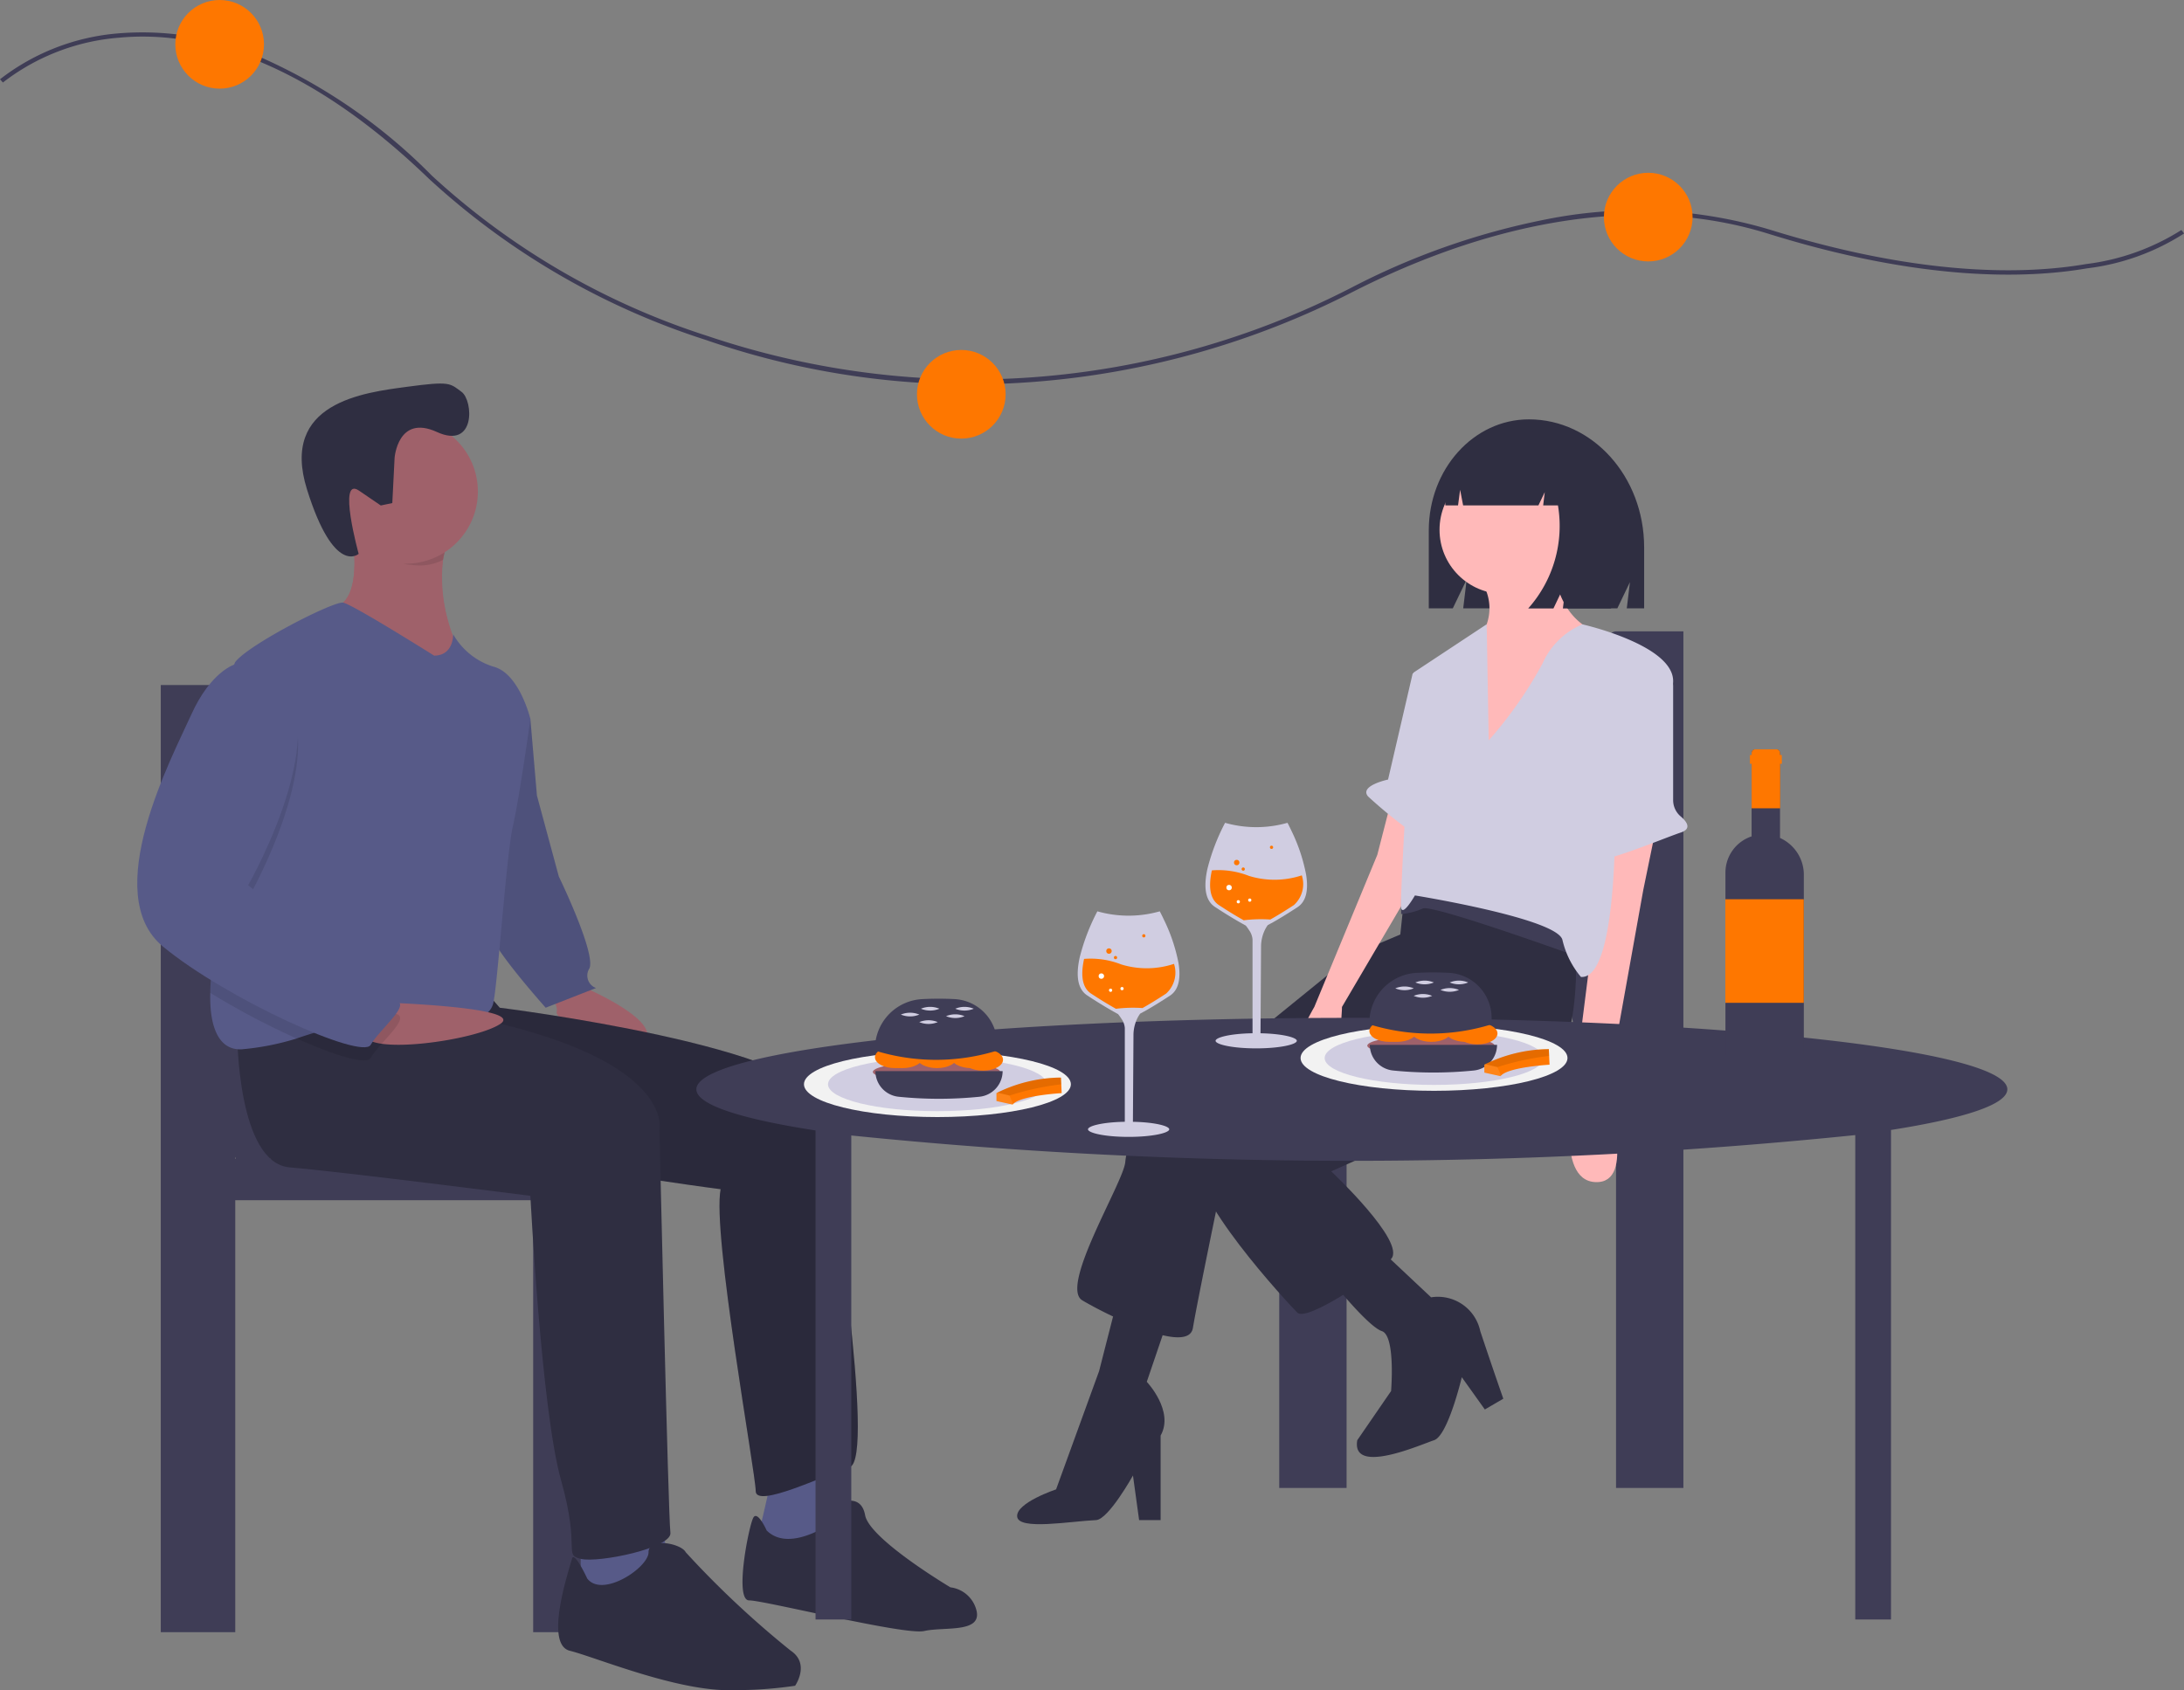 <svg xmlns="http://www.w3.org/2000/svg" width="118.282" height="91.562" viewBox="0 0 118.282 91.562">
  <rect x="0" y="0" width="118.282" height="91.562" fill="#808080" stroke="none"/>
  <g id="undraw_special_event_4aj8" transform="translate(0)">
    <path id="Path_740" data-name="Path 740" d="M153.4,97.38a43.6,43.6,0,0,1-14.3-2.4,40.294,40.294,0,0,1-15.017-8.742C116.9,79.3,111.007,78.252,107.333,78.6a11.776,11.776,0,0,0-6.316,2.43l-.158-.176a12.013,12.013,0,0,1,6.437-2.488,15.9,15.9,0,0,1,7.382,1.167,30.1,30.1,0,0,1,9.566,6.538,40.059,40.059,0,0,0,14.93,8.688A44.849,44.849,0,0,0,174,92.168a39.26,39.26,0,0,1,10.571-3.72A25.093,25.093,0,0,1,196.709,89c8.241,2.564,13.869,2.428,17.14,1.863A12.488,12.488,0,0,0,219,89.02l.146.187a12.486,12.486,0,0,1-5.251,1.889c-3.3.57-8.965.708-17.25-1.87-8.389-2.61-16.885.274-22.535,3.153a45.484,45.484,0,0,1-17.256,4.868Q155.118,97.38,153.4,97.38Z" transform="translate(-100.859 -76.56)" fill="#3f3d56"/>
    <circle id="Ellipse_229" data-name="Ellipse 229" cx="2.401" cy="2.401" r="2.401" transform="translate(49.661 18.958)" fill="#fe7700"/>
    <circle id="Ellipse_230" data-name="Ellipse 230" cx="2.401" cy="2.401" r="2.401" transform="translate(86.865 9.36)" fill="#fe7700"/>
    <circle id="Ellipse_231" data-name="Ellipse 231" cx="2.401" cy="2.401" r="2.401" transform="translate(9.495 0)" fill="#fe7700"/>
    <path id="Path_741" data-name="Path 741" d="M685.6,375.472v23.2h3.648v-21.16h14.593v21.16h3.648V352.269h-3.648c-1.209,0-3.065,6.3-3.065,12.623,0,4.769.557,8.856,1.349,10.58Zm18.241,0h-.036c.012-.026.024-.053.036-.08Z" transform="translate(-616.319 -318.068)" fill="#3f3d56"/>
    <path id="Path_742" data-name="Path 742" d="M759.364,255.342h0c-2.995,0-5.422,2.694-5.422,6.017v4.222h1.3l.752-1.564-.188,1.564h8.347l.683-1.422-.171,1.422h.94v-3.315C765.6,258.442,762.81,255.342,759.364,255.342Z" transform="translate(-676.561 -232.625)" fill="#2f2e41"/>
    <path id="Path_743" data-name="Path 743" d="M611.515,488.168l-3.329,1.415-11.569,9.4a3.4,3.4,0,0,0-.749,1.831c-.083,1.082-3.579,6.742-2.33,7.491s5.743,3,5.992,1.5,1.581-7.907,1.581-7.907l11.153-9.988Z" transform="translate(-534.925 -437.865)" fill="#2f2e41"/>
    <path id="Path_744" data-name="Path 744" d="M574.23,657.789l-1.415,4.161s1.5,1.581.749,2.913v4.578H572.4l-.333-2.414s-1.327,2.383-2,2.414c-1.405.064-4.188.564-4.271-.185s2.107-1.479,2.107-1.479l2.33-6.409,1-3.912Z" transform="translate(-510.707 -587.095)" fill="#2f2e41"/>
    <path id="Path_745" data-name="Path 745" d="M668.205,449.314s.749,7.324-1.415,8.656-11.735,5.576-11.735,5.576,4.078,3.829,3.246,4.744-4.578,3.412-5.077,2.913-6.076-6.492-5.41-8.406,9.9-8.156,9.9-8.156l1.082-3.912.333-3.163,3.5-2.247Z" transform="translate(-582.959 -400.092)" fill="#2f2e41"/>
    <circle id="Ellipse_232" data-name="Ellipse 232" cx="3.47" cy="3.47" r="3.47" transform="translate(77.963 25.23)" fill="#ffb9b9"/>
    <path id="Path_746" data-name="Path 746" d="M781.118,317.825s-.166,3.163,2.414,4.161-6.409,7.491-6.409,7.491v-7.241a2.592,2.592,0,0,0,0-3.163Z" transform="translate(-696.995 -287.705)" fill="#ffb9b9"/>
    <path id="Path_747" data-name="Path 747" d="M822.8,443.211l-.666,3.246-2,11.153s1.665,4.744-.583,4.661-1.165-5.16-1.165-5.16l1.165-9.238v-3.579Z" transform="translate(-733.139 -398.234)" fill="#ffb9b9"/>
    <path id="Path_748" data-name="Path 748" d="M697.059,429.865l-.749,2.913-3.412,8.24s-2.33,3.912-.416,3.829,1.914-3.829,1.914-3.829l3.912-6.658v-3.745Z" transform="translate(-621.717 -386.47)" fill="#ffb9b9"/>
    <path id="Path_749" data-name="Path 749" d="M712,634.978l2.747,2.58a2.347,2.347,0,0,1,2.663,1.831c.749,2.247,1.248,3.662,1.248,3.662l-1,.583-1.248-1.748s-.749,3.163-1.5,3.412-4.494,1.914-4.161,0l1.831-2.663s.25-3-.5-3.246-2.747-2.747-2.747-2.747Z" transform="translate(-637.241 -567.28)" fill="#2f2e41"/>
    <path id="Path_750" data-name="Path 750" d="M750.793,471.5s-7.824-2.83-8.323-2.58a3.754,3.754,0,0,1-1.172.3l.007-1.137s2.58-.915,3.995-.333,5.743,3.163,5.743,3.163Z" transform="translate(-665.415 -419.703)" fill="#3f3d56"/>
    <path id="Path_751" data-name="Path 751" d="M745.994,355.354a22.416,22.416,0,0,0,2.913-4.161,4.086,4.086,0,0,1,2.16-2.124s5,1.125,4.914,3.123-3.163,5.077-3.163,5.077.416,11.069-1.831,10.9a4.819,4.819,0,0,1-1-2c-.25-1.165-7.99-2.414-7.99-2.414s-.666,1.165-.749.666.666-12.734.666-12.734l3.969-2.623Z" transform="translate(-665.367 -315.247)" fill="#d0cde1"/>
    <path id="Path_752" data-name="Path 752" d="M829.951,367.546l.056.031a1.148,1.148,0,0,1,.586,1v6.177a1.157,1.157,0,0,0,.412.881c.321.273.618.666,0,.87-1,.333-4.911,2-4.994,1.415s-.25-1.248,0-1.248c.2,0,1.36-5.968,2.3-8.52a1.149,1.149,0,0,1,1.641-.607Z" transform="translate(-739.978 -331.405)" fill="#d0cde1"/>
    <path id="Path_753" data-name="Path 753" d="M729.048,368.752l-1.165.333-1.332,5.743s-1.581.333-1.082.916a25.429,25.429,0,0,0,2.58,2.081Z" transform="translate(-651.376 -332.598)" fill="#d0cde1"/>
    <path id="Path_754" data-name="Path 754" d="M767.58,260.813a2.844,2.844,0,0,0-2.244-1.145h-.107a3.95,3.95,0,0,0-3.716,4.148h.688l.111-.845.163.845h4.079l.342-.715-.085.715h.8A6.717,6.717,0,0,1,766,269.4h1.367l.683-1.43-.171,1.43h2.606l.513-3.29A5.561,5.561,0,0,0,767.58,260.813Z" transform="translate(-683.235 -236.439)" fill="#2f2e41"/>
    <path id="Path_755" data-name="Path 755" d="M180.271,402.477c.876-1.906,1.491-6.425,1.491-11.7,0-7-2.052-13.957-3.388-13.957H174.34v51.309h4.034v-23.4h16.135v23.4h4.034V402.477Zm-1.9-.089c.013.03.026.06.039.089h-.039Z" transform="translate(-165.633 -339.712)" fill="#3f3d56"/>
    <path id="Path_756" data-name="Path 756" d="M353.069,514.342s4.858,2.014,3.318,3.2-4.739-1.422-4.621-1.777-.474-1.185-.474-1.185Z" transform="translate(-321.619 -460.937)" fill="#9f616a"/>
    <path id="Path_757" data-name="Path 757" d="M325.884,380.342l1.54,1.422.355,4.147,1.185,4.384s2.014,4.147,1.659,4.976a.719.719,0,0,0,.355,1.066l-2.725,1.066s-2.962-3.318-2.962-4.028S325.884,380.342,325.884,380.342Z" transform="translate(-298.7 -342.814)" fill="#575a88"/>
    <path id="Path_758" data-name="Path 758" d="M325.884,380.342l1.54,1.422.355,4.147,1.185,4.384s2.014,4.147,1.659,4.976a.719.719,0,0,0,.355,1.066l-2.725,1.066s-2.962-3.318-2.962-4.028S325.884,380.342,325.884,380.342Z" transform="translate(-298.7 -342.814)" opacity="0.1"/>
    <path id="Path_759" data-name="Path 759" d="M447.971,732.408s-.592,2.725-.711,2.962,2.251,1.066,2.251,1.066l2.844-2.014a21.159,21.159,0,0,1-1.185-3.081Z" transform="translate(-406.213 -652.226)" fill="#575a88"/>
    <path id="Path_760" data-name="Path 760" d="M260.48,516.342l.829.948s17.18,2.133,17.536,5.45,2.844,18.958,1.422,19.432-5.095,2.251-5.095,1.3-2.37-13.981-1.9-16.351c0,0-20.5-2.607-20.972-5.569s.474-4.265.474-4.265Z" transform="translate(-234.244 -462.7)" fill="#2f2e41"/>
    <path id="Path_761" data-name="Path 761" d="M260.48,516.342l.829.948s17.18,2.133,17.536,5.45,2.844,18.958,1.422,19.432-5.095,2.251-5.095,1.3-2.37-13.981-1.9-16.351c0,0-20.5-2.607-20.972-5.569s.474-4.265.474-4.265Z" transform="translate(-234.244 -462.7)" opacity="0.1"/>
    <path id="Path_762" data-name="Path 762" d="M441.558,751.324s-.474-1.066-.711-.711-1.066,4.5-.237,4.5,8.412,1.9,9.479,1.659,3.081.118,2.844-1.066a1.663,1.663,0,0,0-1.422-1.3s-4.384-2.607-4.621-3.91-1.54-.592-1.54-.592v.829S442.862,752.627,441.558,751.324Z" transform="translate(-400.037 -668.417)" fill="#2f2e41"/>
    <path id="Path_763" data-name="Path 763" d="M250.871,298.526s.829,4.029-.948,4.384,2.251,2.725,2.251,2.725l2.607,1.422,1.9-1.9s-1.718-3.5-.415-6.1S250.871,298.526,250.871,298.526Z" transform="translate(-231.862 -270.003)" fill="#9f616a"/>
    <path id="Path_764" data-name="Path 764" d="M256.677,305.161l-1.9,1.9-2.607-1.422s-4.028-2.37-2.251-2.725c1.143-.229,1.207-1.977,1.109-3.2a11.014,11.014,0,0,0-.161-1.188s6.694-2.074,5.391.533a4.546,4.546,0,0,0-.408,1.275A9.144,9.144,0,0,0,256.677,305.161Z" transform="translate(-231.862 -270.003)" fill="#9f616a"/>
    <path id="Path_765" data-name="Path 765" d="M265.433,696.913v2.725h4.5l.355-1.066-.474-2.844Z" transform="translate(-233.983 -613.295)" fill="#575a88"/>
    <path id="Path_766" data-name="Path 766" d="M209.292,525.764s0,6.991,2.844,7.228,13.033,1.54,13.033,1.54.592,11.612,1.659,15.4.118,4.029,1.066,4.266,4.976-.592,4.858-1.422-.592-21.8-.592-21.8,1.066-4.5-13.152-6.635Z" transform="translate(-196.444 -469.752)" fill="#2f2e41"/>
    <path id="Path_767" data-name="Path 767" d="M357.57,771.062s-.711-1.54-.829-1.066-1.54,4.621-.118,4.976,5.924,2.251,8.886,2.133a22.019,22.019,0,0,0,3.318-.237s.829-1.185-.237-1.9a51.163,51.163,0,0,1-5.687-5.332c-.237-.474-2.014-.829-2.014,0S358.4,772.129,357.57,771.062Z" transform="translate(-325.765 -685.548)" fill="#2f2e41"/>
    <path id="Path_768" data-name="Path 768" d="M266.683,299.059a4.545,4.545,0,0,0-.408,1.275,2.771,2.771,0,0,1-1.725.265c-1.1,0-1.542-1.4-2.251-2.133-.056-.677-1.007.059-1.007.059S267.986,296.452,266.683,299.059Z" transform="translate(-242.283 -270.003)" opacity="0.1"/>
    <circle id="Ellipse_233" data-name="Ellipse 233" cx="3.91" cy="3.91" r="3.91" transform="translate(18.061 22.717)" fill="#9f616a"/>
    <path id="Path_769" data-name="Path 769" d="M214.256,345.433s-.592,4.265-.948,5.806-.829,8.649-1.066,9.6-1.659,1.185-4.5.829a5.348,5.348,0,0,0-.538-.04,20.311,20.311,0,0,0-5.609,1.114,14.1,14.1,0,0,1-2.976.585c-1.351.062-1.746-1.436-1.7-3.057a8.452,8.452,0,0,1,.871-3.7c.719-1.028.012-10.262.277-13.307h0a2.207,2.207,0,0,1,.2-.91c.711-.948,5.332-3.318,5.85-3.222S209.042,342,209.042,342c1.066,0,1.032-1.156,1.032-1.156a3.8,3.8,0,0,0,2.167,1.749C213.663,342.945,214.256,345.433,214.256,345.433Z" transform="translate(-185.531 -306.484)" fill="#575a88"/>
    <path id="Path_770" data-name="Path 770" d="M268.316,521.984s7.632.243,6.3,1.15-7.261,1.736-7.38.551A1.791,1.791,0,0,1,268.316,521.984Z" transform="translate(-247.511 -467.674)" fill="#9f616a"/>
    <path id="Path_771" data-name="Path 771" d="M207.228,391.785c.025.455-1.2,1.48-1.595,2.173-.219.384-1.916-.122-4.014-1.059a41.156,41.156,0,0,1-4.677-2.472,8.452,8.452,0,0,1,.871-3.7c.719-1.029.012-10.262.277-13.307h0a1.314,1.314,0,0,1,.2-.081h1.422c4.858,2.251-.711,11.967-.711,11.967s7.346,6.043,8.057,6.28A.213.213,0,0,1,207.228,391.785Z" transform="translate(-185.558 -336.644)" opacity="0.1"/>
    <path id="Path_772" data-name="Path 772" d="M170.322,367.342H168.9s-1.3.355-2.37,2.725-4.976,9.716-1.54,12.559,10.782,6.161,11.256,5.332,2.133-2.133,1.422-2.37-8.057-6.28-8.057-6.28S175.18,369.593,170.322,367.342Z" transform="translate(-156.171 -331.355)" fill="#575a88"/>
    <path id="Path_773" data-name="Path 773" d="M243.784,243.009s.172-2.375,2.288-1.407,1.979-1.7,1.339-2.173-.619-.588-2.959-.273-6.882.85-5.413,5.555,2.8,3.494,2.8,3.494-1.167-4.233.015-3.427l1.183.807.624-.132Z" transform="translate(-222.414 -218.202)" fill="#2f2e41"/>
    <path id="Path_774" data-name="Path 774" d="M490.209,532.85c0-2.139-15.892-3.872-35.5-3.872s-35.5,1.734-35.5,3.872c0,.829,2.389,1.6,6.454,2.227V561.57h1.936V535.35a267.931,267.931,0,0,0,54.374-.021V561.57h1.936V535.051C487.884,534.426,490.209,533.668,490.209,532.85Z" transform="translate(-381.495 -473.839)" fill="#3f3d56"/>
    <ellipse id="Ellipse_234" data-name="Ellipse 234" cx="7.228" cy="1.777" rx="7.228" ry="1.777" transform="translate(70.437 55.537)" fill="#f2f2f2"/>
    <ellipse id="Ellipse_235" data-name="Ellipse 235" cx="5.924" cy="1.457" rx="5.924" ry="1.457" transform="translate(71.741 55.858)" fill="#d0cde1"/>
    <ellipse id="Ellipse_236" data-name="Ellipse 236" cx="7.228" cy="1.777" rx="7.228" ry="1.777" transform="translate(43.541 56.959)" fill="#f2f2f2"/>
    <ellipse id="Ellipse_237" data-name="Ellipse 237" cx="5.924" cy="1.457" rx="5.924" ry="1.457" transform="translate(44.844 57.28)" fill="#d0cde1"/>
    <ellipse id="Ellipse_238" data-name="Ellipse 238" cx="3.446" cy="0.544" rx="3.446" ry="0.544" transform="translate(74.051 56.101)" fill="#9f616a"/>
    <ellipse id="Ellipse_239" data-name="Ellipse 239" cx="1.088" cy="0.589" rx="1.088" ry="0.589" transform="translate(74.573 55.262)" fill="#fe7700"/>
    <ellipse id="Ellipse_240" data-name="Ellipse 240" cx="1.088" cy="0.589" rx="1.088" ry="0.589" transform="translate(74.164 55.262)" fill="#fe7700"/>
    <ellipse id="Ellipse_241" data-name="Ellipse 241" cx="1.088" cy="0.589" rx="1.088" ry="0.589" transform="translate(78.925 55.398)" fill="#fe7700"/>
    <ellipse id="Ellipse_242" data-name="Ellipse 242" cx="1.088" cy="0.589" rx="1.088" ry="0.589" transform="translate(76.431 55.262)" fill="#fe7700"/>
    <ellipse id="Ellipse_243" data-name="Ellipse 243" cx="1.088" cy="0.589" rx="1.088" ry="0.589" transform="translate(78.29 55.262)" fill="#fe7700"/>
    <path id="Path_775" data-name="Path 775" d="M733.415,510.988a11.162,11.162,0,0,1-6.619,0V510.9a2.7,2.7,0,0,1,2.568-2.7,16.977,16.977,0,0,1,1.751,0,2.443,2.443,0,0,1,2.3,2.445Z" transform="translate(-652.632 -455.499)" fill="#3f3d56"/>
    <path id="Path_776" data-name="Path 776" d="M732.619,542.7a21.757,21.757,0,0,1-4.371,0,1.4,1.4,0,0,1-1.26-1.388h6.891A1.4,1.4,0,0,1,732.619,542.7Z" transform="translate(-652.801 -484.709)" fill="#3f3d56"/>
    <path id="Path_777" data-name="Path 777" d="M739.655,514.738a1.3,1.3,0,0,1-1,0A1.3,1.3,0,0,1,739.655,514.738Z" transform="translate(-663.088 -461.198)" fill="#d0cde1"/>
    <path id="Path_778" data-name="Path 778" d="M748.073,518.182a1.3,1.3,0,0,1-1,0A1.3,1.3,0,0,1,748.073,518.182Z" transform="translate(-670.509 -464.234)" fill="#d0cde1"/>
    <path id="Path_779" data-name="Path 779" d="M748.839,512.06a1.3,1.3,0,0,1-1,0A1.3,1.3,0,0,1,748.839,512.06Z" transform="translate(-671.184 -458.838)" fill="#d0cde1"/>
    <path id="Path_780" data-name="Path 780" d="M764.527,512.06a1.3,1.3,0,0,1-1,0A1.3,1.3,0,0,1,764.527,512.06Z" transform="translate(-685.013 -458.838)" fill="#d0cde1"/>
    <path id="Path_781" data-name="Path 781" d="M760.318,515.5a1.3,1.3,0,0,1-1,0A1.3,1.3,0,0,1,760.318,515.5Z" transform="translate(-681.303 -461.874)" fill="#d0cde1"/>
    <ellipse id="Ellipse_244" data-name="Ellipse 244" cx="3.446" cy="0.544" rx="3.446" ry="0.544" transform="translate(47.273 57.523)" fill="#9f616a"/>
    <ellipse id="Ellipse_245" data-name="Ellipse 245" cx="1.088" cy="0.589" rx="1.088" ry="0.589" transform="translate(47.795 56.684)" fill="#fe7700"/>
    <ellipse id="Ellipse_246" data-name="Ellipse 246" cx="1.088" cy="0.589" rx="1.088" ry="0.589" transform="translate(47.387 56.684)" fill="#fe7700"/>
    <ellipse id="Ellipse_247" data-name="Ellipse 247" cx="1.088" cy="0.589" rx="1.088" ry="0.589" transform="translate(52.147 56.82)" fill="#fe7700"/>
    <ellipse id="Ellipse_248" data-name="Ellipse 248" cx="1.088" cy="0.589" rx="1.088" ry="0.589" transform="translate(49.654 56.684)" fill="#fe7700"/>
    <ellipse id="Ellipse_249" data-name="Ellipse 249" cx="1.088" cy="0.589" rx="1.088" ry="0.589" transform="translate(51.512 56.684)" fill="#fe7700"/>
    <path id="Path_782" data-name="Path 782" d="M507.415,522.988a11.162,11.162,0,0,1-6.619,0V522.9a2.7,2.7,0,0,1,2.568-2.7,16.967,16.967,0,0,1,1.751,0,2.443,2.443,0,0,1,2.3,2.445Z" transform="translate(-453.409 -466.077)" fill="#3f3d56"/>
    <path id="Path_783" data-name="Path 783" d="M506.619,554.7a21.757,21.757,0,0,1-4.371,0,1.4,1.4,0,0,1-1.26-1.388h6.891A1.4,1.4,0,0,1,506.619,554.7Z" transform="translate(-453.578 -495.287)" fill="#3f3d56"/>
    <path id="Path_784" data-name="Path 784" d="M513.655,526.738a1.3,1.3,0,0,1-1,0A1.3,1.3,0,0,1,513.655,526.738Z" transform="translate(-463.866 -471.777)" fill="#d0cde1"/>
    <path id="Path_785" data-name="Path 785" d="M522.073,530.182a1.3,1.3,0,0,1-1,0A1.3,1.3,0,0,1,522.073,530.182Z" transform="translate(-471.286 -474.813)" fill="#d0cde1"/>
    <path id="Path_786" data-name="Path 786" d="M522.839,524.06a1.3,1.3,0,0,1-1,0A1.3,1.3,0,0,1,522.839,524.06Z" transform="translate(-471.962 -469.416)" fill="#d0cde1"/>
    <path id="Path_787" data-name="Path 787" d="M538.527,524.06a1.3,1.3,0,0,1-1,0A1.3,1.3,0,0,1,538.527,524.06Z" transform="translate(-485.791 -469.416)" fill="#d0cde1"/>
    <path id="Path_788" data-name="Path 788" d="M534.318,527.5a1.3,1.3,0,0,1-1,0A1.3,1.3,0,0,1,534.318,527.5Z" transform="translate(-482.081 -472.452)" fill="#d0cde1"/>
    <path id="Path_789" data-name="Path 789" d="M782.817,543.277l.017.367.021.476s-2.186.124-2.627.589a.263.263,0,0,0-.028.032l-.876-.192,0-.431.036-.019.019-.01A7.971,7.971,0,0,1,782.817,543.277Z" transform="translate(-698.934 -486.444)" fill="#fe7700"/>
    <path id="Path_790" data-name="Path 790" d="M783.081,543.277l.017.367a14.653,14.653,0,0,0-2.8.608l-.672-.153A7.948,7.948,0,0,1,783.081,543.277Z" transform="translate(-699.198 -486.444)" opacity="0.1"/>
    <path id="Path_791" data-name="Path 791" d="M779.376,550.13l.653.163.2.457a.278.278,0,0,0-.028.032l-.876-.192,0-.431.036-.019Z" transform="translate(-698.934 -492.485)" fill="#fff" opacity="0.1"/>
    <path id="Path_792" data-name="Path 792" d="M559.816,556.277l.017.367.021.476s-2.186.124-2.627.589a.278.278,0,0,0-.028.032l-.876-.192,0-.431.036-.019.019-.01A7.969,7.969,0,0,1,559.816,556.277Z" transform="translate(-502.356 -497.904)" fill="#fe7700"/>
    <path id="Path_793" data-name="Path 793" d="M560.081,556.277l.017.367a14.652,14.652,0,0,0-2.8.608l-.672-.153A7.948,7.948,0,0,1,560.081,556.277Z" transform="translate(-502.621 -497.904)" opacity="0.1"/>
    <path id="Path_794" data-name="Path 794" d="M556.376,563.13l.653.163.2.457a.283.283,0,0,0-.028.032l-.876-.192,0-.431.036-.019Z" transform="translate(-502.356 -503.945)" fill="#fff" opacity="0.1"/>
    <path id="Path_795" data-name="Path 795" d="M893.1,411.412a2.187,2.187,0,0,0-.645-.446v-4.6a.2.2,0,0,0-.2-.2h-1.14a.2.2,0,0,0-.2.2v4.516a2.066,2.066,0,0,0-1.416,1.961v9.876a.9.9,0,0,0,.905.9h2.441a.9.9,0,0,0,.9-.9v-9.764A2.175,2.175,0,0,0,893.1,411.412Z" transform="translate(-796.052 -365.573)" fill="#3f3d56"/>
    <rect id="Rectangle_110" data-name="Rectangle 110" width="4.247" height="5.61" transform="translate(93.442 48.714)" fill="#fe7700"/>
    <path id="Path_796" data-name="Path 796" d="M902.4,406.474h-.092v-.111a.2.2,0,0,0-.2-.2h-1.14a.2.2,0,0,0-.2.2v.111h-.092v.472h.092v2.412h1.547v-2.412h.092Z" transform="translate(-805.903 -365.573)" fill="#fe7700"/>
    <path id="Path_797" data-name="Path 797" d="M598.15,480.741c-.112-.24-.2-.41-.232-.468a6.178,6.178,0,0,1-3.379,0,11.213,11.213,0,0,0-.958,2.5c-.224,1.024-.094,1.71.386,2.04l.014.01,0,0c.529.349,1.034.658,1.5.918l.178.1.006,0,0,.005a2.832,2.832,0,0,1,.179.252.991.991,0,0,1,.181.49v5.086H596c-1.216.025-1.969.231-1.969.408,0,.194.9.41,2.2.41s2.2-.216,2.2-.41c0-.174-.74-.379-1.935-.407h-.032l.03-4.7a2.076,2.076,0,0,1,.216-.918c.024-.048.05-.095.077-.138s.045-.07.068-.1l0-.006.007,0,.191-.106.008,0c.441-.249.917-.542,1.414-.869.444-.292.6-.883.459-1.756A9.382,9.382,0,0,0,598.15,480.741Z" transform="translate(-535.107 -430.905)" fill="#d0cde1"/>
    <path id="Path_798" data-name="Path 798" d="M600.117,503.757c-.521.343-.951.6-1.28.786h0a7.489,7.489,0,0,0-1.439.04c-.337-.188-.792-.458-1.351-.827l-.016-.011h0c-.513-.353-.526-1.1-.359-1.865a4.523,4.523,0,0,1,2.012.3,4.7,4.7,0,0,0,2.859-.031A1.533,1.533,0,0,1,600.117,503.757Z" transform="translate(-536.96 -449.935)" fill="#fe7700"/>
    <circle id="Ellipse_250" data-name="Ellipse 250" cx="0.147" cy="0.147" r="0.147" transform="translate(59.913 51.373)" fill="#fe7700"/>
    <circle id="Ellipse_251" data-name="Ellipse 251" cx="0.147" cy="0.147" r="0.147" transform="translate(59.5 52.73)" fill="#fff"/>
    <circle id="Ellipse_252" data-name="Ellipse 252" cx="0.088" cy="0.088" r="0.088" transform="translate(60.326 51.786)" fill="#fe7700"/>
    <circle id="Ellipse_253" data-name="Ellipse 253" cx="0.088" cy="0.088" r="0.088" transform="translate(60.68 53.467)" fill="#fff"/>
    <circle id="Ellipse_254" data-name="Ellipse 254" cx="0.088" cy="0.088" r="0.088" transform="translate(60.06 53.556)" fill="#fff"/>
    <circle id="Ellipse_255" data-name="Ellipse 255" cx="0.088" cy="0.088" r="0.088" transform="translate(61.859 50.606)" fill="#fe7700"/>
    <path id="Path_799" data-name="Path 799" d="M656.529,440.276c-.112-.24-.2-.41-.232-.468a6.177,6.177,0,0,1-3.379,0,11.213,11.213,0,0,0-.958,2.5c-.224,1.024-.094,1.71.386,2.04l.014.01,0,0c.529.349,1.034.658,1.5.918l.178.1.006,0,0,.005a2.849,2.849,0,0,1,.179.252.991.991,0,0,1,.181.49v5.086h-.032c-1.216.025-1.969.231-1.969.408,0,.194.9.41,2.2.41s2.2-.216,2.2-.41c0-.174-.74-.379-1.935-.407h-.032l.03-4.7a2.075,2.075,0,0,1,.216-.918c.024-.048.05-.095.077-.138s.045-.07.068-.1l0-.006.007,0,.191-.106.008,0c.441-.249.917-.542,1.414-.869.443-.292.6-.883.459-1.756A9.384,9.384,0,0,0,656.529,440.276Z" transform="translate(-586.569 -395.235)" fill="#d0cde1"/>
    <path id="Path_800" data-name="Path 800" d="M658.5,463.291c-.521.343-.951.6-1.28.786h0a7.488,7.488,0,0,0-1.439.04c-.337-.188-.792-.458-1.351-.827l-.016-.011h0c-.513-.353-.526-1.1-.359-1.865a4.522,4.522,0,0,1,2.012.3,4.7,4.7,0,0,0,2.859-.031A1.533,1.533,0,0,1,658.5,463.291Z" transform="translate(-588.422 -414.264)" fill="#fe7700"/>
    <circle id="Ellipse_256" data-name="Ellipse 256" cx="0.147" cy="0.147" r="0.147" transform="translate(66.83 46.579)" fill="#fe7700"/>
    <circle id="Ellipse_257" data-name="Ellipse 257" cx="0.147" cy="0.147" r="0.147" transform="translate(66.417 47.935)" fill="#fff"/>
    <circle id="Ellipse_258" data-name="Ellipse 258" cx="0.088" cy="0.088" r="0.088" transform="translate(67.243 46.992)" fill="#fe7700"/>
    <circle id="Ellipse_259" data-name="Ellipse 259" cx="0.088" cy="0.088" r="0.088" transform="translate(67.597 48.673)" fill="#fff"/>
    <circle id="Ellipse_260" data-name="Ellipse 260" cx="0.088" cy="0.088" r="0.088" transform="translate(66.977 48.761)" fill="#fff"/>
    <circle id="Ellipse_261" data-name="Ellipse 261" cx="0.088" cy="0.088" r="0.088" transform="translate(68.776 45.812)" fill="#fe7700"/>
  </g>
</svg>
